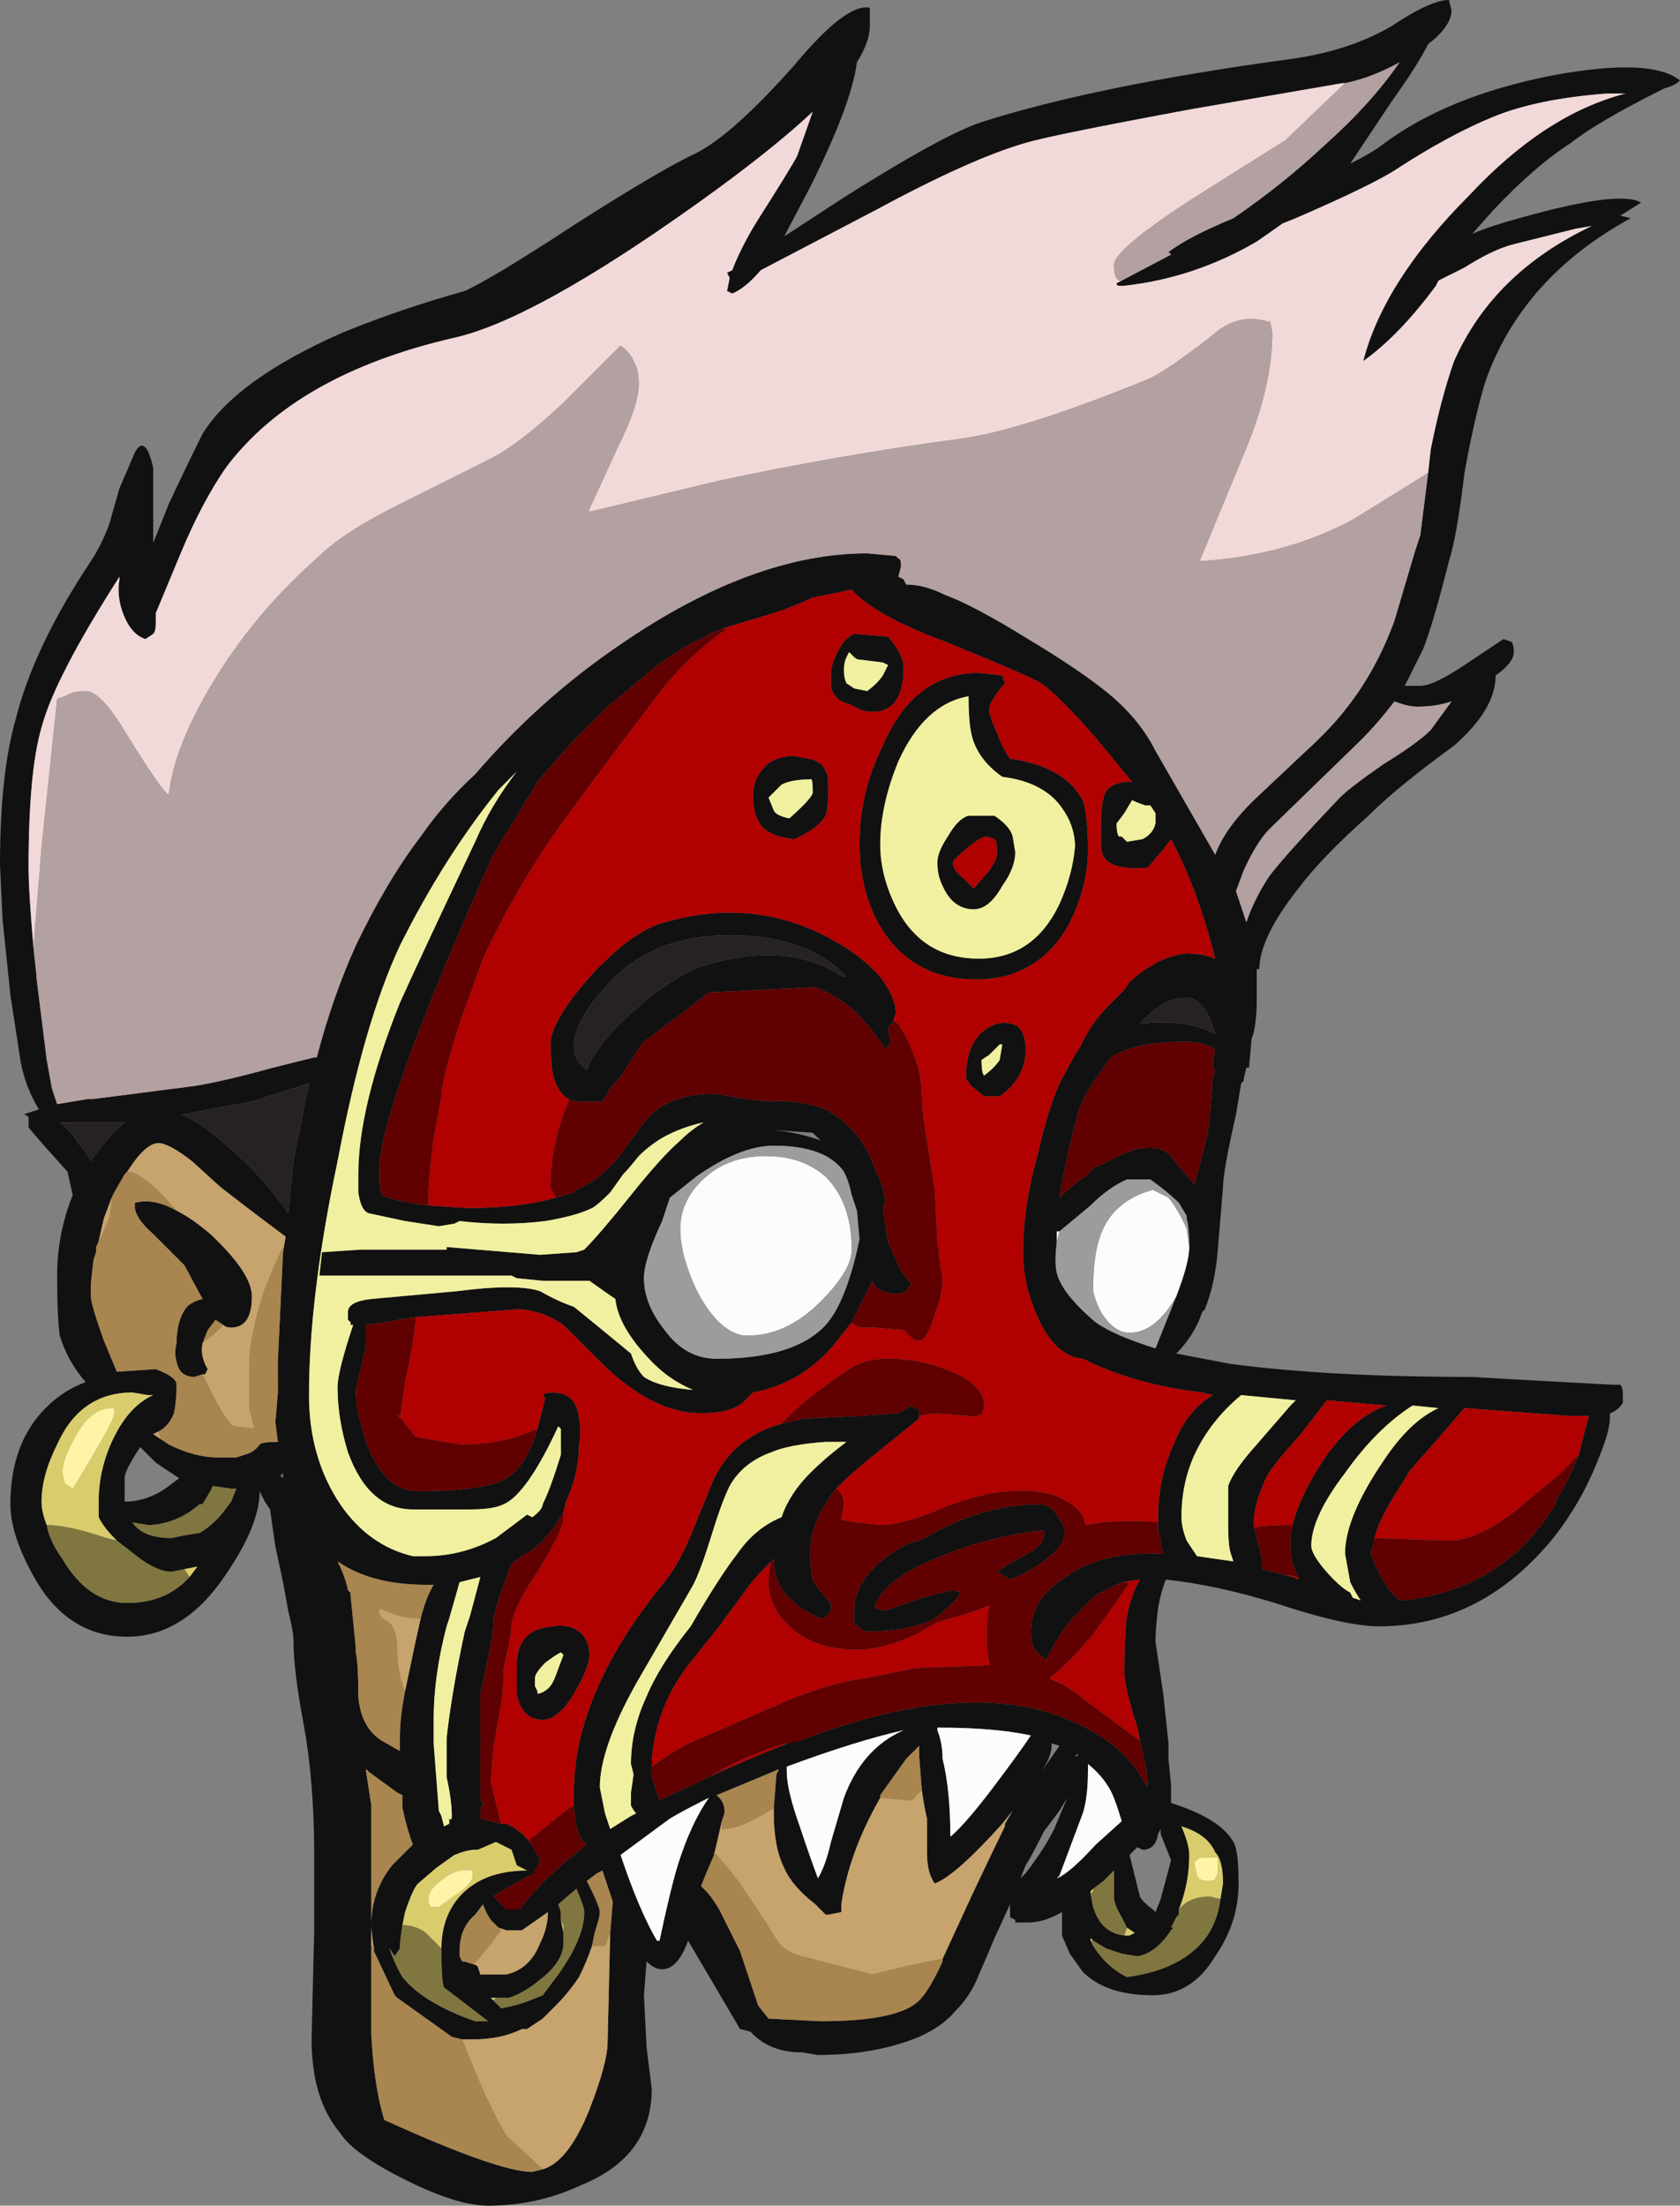 <?xml version="1.0" encoding="UTF-8" standalone="no"?>
<svg xmlns:ffdec="https://www.free-decompiler.com/flash" xmlns:xlink="http://www.w3.org/1999/xlink" ffdec:objectType="frame" height="297.15px" width="226.45px" xmlns="http://www.w3.org/2000/svg">
  <rect width="100%" height="100%" fill="#808080" stroke="none"/>
  <g transform="matrix(1.0, 0.0, 0.0, 1.0, 87.85, 182.35)">
    <use ffdec:characterId="1681" height="42.45" transform="matrix(7.0, 0.0, 0.0, 7.0, -87.85, -182.35)" width="32.35" xlink:href="#shape0"/>
  </g>
  <defs>
    <g id="shape0" transform="matrix(1.0, 0.0, 0.0, 1.0, 12.55, 26.05)">
      <path d="M19.5 -24.35 Q18.2 -23.7 17.7 -23.3 17.0 -22.85 16.2 -22.0 L15.8 -21.55 Q16.15 -21.7 16.7 -21.85 18.65 -22.4 19.05 -22.15 L18.65 -21.9 18.85 -21.85 Q16.75 -20.7 16.05 -18.7 15.85 -18.05 15.65 -16.95 15.5 -15.7 15.35 -15.25 15.05 -14.05 14.85 -13.55 L14.5 -12.85 14.8 -12.85 Q15.05 -12.85 15.65 -13.25 L16.4 -13.75 16.55 -13.7 Q16.6 -13.65 16.6 -13.5 16.6 -13.3 16.25 -13.05 16.25 -12.4 15.45 -11.7 14.35 -10.9 13.8 -10.35 12.9 -9.55 12.45 -8.95 11.7 -8.0 11.7 -7.4 L11.65 -7.4 11.65 -6.85 Q11.65 -6.3 11.55 -6.05 L11.5 -5.5 11.45 -5.5 11.4 -5.3 11.4 -5.25 11.35 -5.2 11.25 -4.6 Q11.0 -3.5 11.0 -3.2 L10.9 -2.0 Q10.85 -1.35 10.65 -0.85 L10.6 -0.8 Q10.45 -0.35 10.1 0.0 L11.15 0.2 Q13.05 0.45 15.8 0.45 L16.65 0.5 18.5 0.6 18.65 0.6 Q18.7 0.65 18.7 0.8 L18.7 0.95 Q18.6 1.1 18.45 1.15 L18.45 1.25 Q18.45 1.5 18.2 2.1 17.9 2.85 17.4 3.5 16.0 5.25 14.0 5.25 13.35 5.25 12.0 4.8 10.85 4.45 9.9 4.35 9.8 4.6 9.75 4.9 9.7 5.3 9.7 5.55 L9.85 6.55 9.95 7.5 9.95 7.8 10.0 8.3 10.0 8.65 Q10.95 8.95 11.2 9.4 11.3 9.55 11.3 10.2 11.3 10.95 10.85 11.6 10.4 12.35 9.65 12.35 8.75 12.35 8.3 11.9 L8.05 11.55 7.9 11.2 7.9 10.75 Q7.55 10.95 7.25 10.95 L7.0 10.95 7.0 10.9 6.9 10.85 6.9 10.6 6.6 11.25 Q6.5 11.5 6.3 11.95 6.15 12.35 5.85 12.65 5.6 12.95 5.15 13.15 4.3 13.5 3.2 13.5 L2.9 13.45 Q2.3 13.45 1.95 13.1 L1.9 13.05 1.7 13.0 0.7 11.3 Q0.5 11.85 0.2 11.85 0.05 11.85 -0.1 11.7 L-0.15 12.35 -0.1 13.35 0.0 14.15 Q0.0 15.45 -1.35 16.0 -2.2 16.4 -3.15 16.4 -3.75 16.4 -4.75 15.9 -5.75 15.4 -6.0 15.0 -6.55 14.35 -6.55 13.2 L-6.5 11.1 -6.5 9.65 Q-6.5 8.25 -6.7 7.15 -6.9 6.1 -6.9 5.5 -6.9 5.35 -7.0 4.95 L-7.1 4.4 -7.25 3.7 -7.35 3.0 -7.45 2.85 -7.55 2.65 Q-7.55 3.3 -8.2 4.25 -9.0 5.45 -10.1 5.45 -11.3 5.45 -11.95 4.2 -12.35 3.45 -12.35 2.9 -12.35 1.9 -11.85 1.25 -11.45 0.75 -10.9 0.55 -11.25 0.15 -11.4 -0.35 -11.45 -0.7 -11.45 -1.5 -11.45 -2.3 -11.15 -3.05 L-11.25 -3.5 -11.7 -4.0 -12.0 -4.35 -12.0 -4.55 Q-12.05 -4.6 -12.1 -4.6 L-11.8 -4.7 Q-12.05 -5.1 -12.15 -5.6 L-12.35 -6.9 -12.5 -8.35 -12.55 -9.4 Q-12.55 -11.15 -12.25 -12.2 -11.9 -13.6 -10.8 -15.25 -10.6 -15.55 -10.45 -15.95 L-10.25 -16.65 -9.95 -17.35 Q-9.75 -17.7 -9.6 -17.05 L-9.6 -15.6 -9.3 -16.35 Q-8.95 -17.1 -8.65 -17.7 -8.0 -18.75 -5.95 -19.65 -4.85 -20.1 -3.6 -20.45 -3.05 -20.7 -1.45 -21.75 0.2 -22.8 0.85 -23.1 1.55 -23.45 2.75 -24.8 3.75 -26.0 4.2 -25.9 L4.2 -25.55 Q4.2 -25.25 3.95 -24.85 3.85 -24.05 3.05 -22.45 L2.55 -21.5 3.7 -22.25 Q5.6 -23.45 6.35 -23.7 8.55 -24.4 12.2 -24.9 13.4 -25.05 14.25 -25.55 15.0 -26.05 15.35 -26.05 L15.4 -25.85 Q15.4 -25.55 14.95 -25.2 14.75 -24.8 14.25 -24.1 L13.45 -22.9 Q13.85 -23.1 14.05 -23.25 15.3 -24.2 17.35 -24.6 19.25 -24.95 19.8 -24.5 19.7 -24.4 19.5 -24.35 M14.95 -16.95 L15.0 -17.4 Q15.2 -18.4 15.45 -19.1 16.2 -20.8 18.1 -21.7 L17.8 -21.65 16.6 -21.35 Q16.2 -21.25 15.65 -20.9 L15.15 -20.65 15.1 -20.55 Q14.4 -19.6 13.7 -19.1 14.1 -20.65 15.75 -22.3 17.2 -23.85 18.75 -24.25 L18.4 -24.25 Q17.05 -24.15 16.2 -23.8 15.35 -23.45 14.35 -22.8 13.9 -22.5 12.4 -21.85 L12.15 -21.75 11.65 -21.4 Q10.45 -20.7 9.1 -20.55 L9.0 -20.55 Q8.95 -20.55 8.95 -20.6 L9.05 -20.65 10.0 -21.15 9.95 -21.2 Q10.35 -21.5 11.2 -21.85 12.15 -22.5 12.95 -23.25 13.85 -24.05 14.4 -24.85 13.85 -24.55 13.35 -24.45 L13.3 -24.45 10.4 -23.95 Q7.7 -23.45 7.2 -23.3 6.15 -23.0 4.3 -22.0 L2.1 -20.85 Q1.8 -20.5 1.55 -20.4 L1.45 -20.45 1.5 -20.7 1.45 -20.8 1.55 -20.85 Q1.7 -21.25 2.0 -21.75 2.7 -22.85 2.8 -23.05 L3.1 -23.9 Q2.3 -23.15 0.9 -22.15 -2.25 -19.9 -3.8 -19.55 -6.85 -18.85 -8.2 -17.05 -8.65 -16.4 -9.05 -15.45 L-9.55 -14.25 -9.55 -14.05 Q-9.55 -13.9 -9.6 -13.85 L-9.75 -13.75 Q-10.05 -13.85 -10.2 -14.3 -10.3 -14.6 -10.25 -14.9 L-10.25 -14.95 Q-11.5 -13.0 -11.75 -12.05 -12.0 -11.2 -12.0 -9.35 -12.0 -8.9 -11.9 -7.75 L-11.85 -7.3 -11.85 -7.25 -11.65 -5.65 -11.55 -5.1 -11.45 -4.8 -10.85 -4.9 -10.75 -4.9 -10.35 -4.95 -8.8 -5.15 Q-8.2 -5.25 -7.3 -5.5 L-6.5 -5.7 -6.45 -5.7 Q-6.15 -6.85 -5.7 -7.85 -5.1 -9.1 -4.45 -9.95 -4.0 -10.6 -3.4 -11.15 -2.15 -12.6 -0.6 -13.65 1.95 -15.4 4.15 -15.4 L4.7 -15.35 4.75 -15.3 Q4.8 -15.3 4.8 -15.15 L4.75 -14.95 4.85 -14.9 4.9 -14.8 Q5.25 -14.8 5.65 -14.6 6.2 -14.4 7.25 -13.75 8.25 -13.15 8.8 -12.7 9.4 -12.2 9.7 -11.6 L10.85 -9.6 Q11.05 -10.15 11.7 -10.75 L12.55 -11.55 Q13.1 -12.05 13.4 -12.45 13.95 -13.15 14.3 -14.1 L14.7 -15.45 14.8 -15.75 14.95 -16.95 M9.75 3.25 L9.75 3.15 Q9.75 2.4 10.05 1.75 10.3 1.1 10.8 0.8 L10.6 0.75 Q9.3 0.6 8.3 0.1 7.7 0.05 7.35 -0.9 7.15 -1.4 7.15 -1.95 7.15 -2.85 7.45 -3.9 7.6 -4.6 7.85 -5.2 L8.15 -5.75 8.25 -5.9 Q8.45 -6.35 8.8 -6.7 L9.1 -7.0 9.2 -7.15 Q9.75 -7.65 10.3 -7.7 10.6 -7.7 10.85 -7.6 L10.7 -8.15 Q10.4 -9.15 10.0 -9.9 L9.85 -9.7 9.55 -9.35 Q8.95 -9.3 8.75 -9.5 8.65 -9.6 8.65 -9.8 L8.65 -10.2 Q8.65 -10.5 8.7 -10.7 8.75 -10.95 9.1 -11.0 L9.25 -11.0 8.55 -11.85 Q7.85 -12.65 7.5 -12.9 7.25 -13.05 5.65 -13.7 4.3 -14.2 3.85 -14.7 L3.1 -14.55 Q2.8 -14.4 2.35 -14.25 L1.35 -13.95 1.25 -13.9 1.1 -13.85 1.05 -13.8 Q0.65 -13.65 0.05 -13.2 -0.6 -12.65 -0.85 -12.45 L-1.5 -11.8 Q-2.0 -11.25 -2.2 -11.0 L-3.05 -9.6 Q-5.25 -4.7 -5.25 -3.5 -5.25 -3.2 -5.2 -3.05 -5.0 -2.95 -4.35 -2.85 L-4.3 -2.85 -3.55 -2.8 Q-2.55 -2.8 -1.85 -3.0 -1.65 -3.05 -1.5 -3.1 L-1.45 -3.15 Q-0.9 -3.4 -0.55 -3.9 -0.1 -4.55 0.05 -4.65 0.45 -5.0 1.25 -5.0 L1.8 -4.9 2.25 -4.85 Q2.8 -4.9 3.35 -4.7 4.05 -4.3 4.3 -3.55 4.45 -3.25 4.5 -2.95 L4.45 -2.8 4.55 -2.15 4.75 -1.7 4.8 -1.6 Q4.9 -1.45 5.0 -1.35 L4.9 -1.2 Q4.85 -1.15 4.65 -1.15 L4.45 -1.2 Q4.3 -1.25 4.25 -1.4 L4.15 -1.2 Q4.0 -0.9 3.85 -0.6 L3.65 -0.35 Q3.0 0.55 1.95 0.75 L1.75 0.95 Q1.5 1.15 0.95 1.15 0.0 1.15 -1.0 0.15 L-1.7 -0.55 Q-2.15 -0.85 -2.6 -0.85 L-4.55 -0.7 -4.6 -0.7 -5.15 -0.6 -5.5 -0.55 Q-5.5 -0.35 -5.5 -0.15 L-5.7 0.7 Q-5.7 1.1 -5.5 1.7 -5.15 2.65 -4.5 2.65 -3.2 2.65 -2.8 2.4 -2.4 2.15 -2.2 1.45 L-2.05 0.85 -2.1 0.8 Q-2.05 0.75 -1.9 0.75 -1.45 0.75 -1.4 1.25 -1.35 1.5 -1.4 1.75 -1.4 2.3 -1.65 2.85 L-1.7 3.05 Q-2.0 3.6 -2.4 3.85 L-2.45 3.85 -2.7 4.05 -2.85 4.45 Q-3.05 5.0 -3.05 5.2 -3.05 5.4 -3.15 5.85 L-3.3 6.55 Q-3.3 7.1 -3.3 7.85 L-3.3 8.6 -3.25 8.65 -3.3 8.8 -3.3 8.95 -2.9 9.05 -2.8 9.05 Q-2.55 9.15 -2.35 9.4 -2.25 9.55 -2.15 9.75 L-2.2 9.9 -2.25 9.9 -2.25 10.0 Q-2.75 10.25 -3.05 10.45 L-2.8 10.7 -2.55 10.7 Q-2.05 10.05 -1.25 9.45 -1.4 9.35 -1.45 9.1 L-1.5 8.7 -1.5 8.45 Q-1.5 6.55 0.2 4.45 0.5 4.1 0.75 3.5 L1.2 2.4 Q1.6 1.6 2.5 1.35 L2.95 1.25 4.05 1.2 4.75 1.15 5.0 1.0 5.05 1.05 5.1 1.05 5.15 1.1 5.15 1.2 5.15 1.25 4.1 2.1 Q3.8 2.35 3.55 2.6 3.05 3.25 3.05 3.8 3.05 4.15 3.1 4.35 3.2 4.55 3.45 4.8 L3.45 4.95 Q3.35 5.1 3.25 5.1 2.8 4.9 2.55 4.6 2.35 4.3 2.35 3.95 L2.3 4.0 Q2.0 4.3 1.85 4.5 L1.3 5.25 0.7 6.0 Q0.2 6.65 0.05 7.45 0.0 7.7 0.0 7.95 L0.0 8.15 0.15 8.6 0.25 8.55 1.1 8.15 Q1.85 7.8 2.75 7.45 L2.85 7.45 Q6.25 6.15 8.25 7.15 9.0 7.5 9.4 8.1 L9.55 8.35 Q9.55 8.05 9.4 7.45 L9.35 7.2 Q9.1 6.4 9.1 6.15 9.1 5.4 9.15 5.05 9.25 4.6 9.4 4.35 L9.05 4.4 8.55 4.65 8.1 5.1 Q7.8 5.45 7.6 5.9 7.4 5.75 7.35 5.65 7.3 5.55 7.3 5.35 7.3 4.75 7.9 4.35 8.55 3.85 9.6 3.85 L9.85 3.85 9.8 3.7 9.8 3.6 9.75 3.4 9.75 3.25 M-1.6 -4.9 Q-1.8 -5.0 -1.9 -5.35 -1.95 -5.65 -1.95 -5.95 -1.95 -6.4 -1.15 -7.3 -0.35 -8.15 0.25 -8.3 2.0 -8.8 3.5 -7.95 4.05 -7.65 4.4 -7.25 4.7 -6.85 4.7 -6.55 L4.65 -6.4 4.65 -6.35 4.6 -6.35 4.55 -6.25 4.6 -6.0 4.5 -5.85 Q4.25 -6.25 3.9 -6.6 3.55 -6.9 3.15 -7.05 L1.1 -6.95 0.65 -6.6 -0.15 -6.0 -0.2 -5.95 -0.55 -5.4 Q-0.7 -5.2 -0.8 -5.1 L-0.95 -4.85 -1.35 -4.85 Q-1.5 -4.85 -1.6 -4.9 M6.8 -12.9 Q6.5 -12.55 6.5 -12.4 6.5 -12.25 6.65 -11.95 6.75 -11.65 6.9 -11.45 7.95 -11.3 8.3 -10.65 8.4 -10.35 8.4 -9.7 8.4 -8.95 8.0 -8.2 7.4 -7.2 6.25 -7.2 4.9 -7.2 4.3 -8.4 4.0 -9.05 4.0 -9.8 4.0 -10.8 4.45 -11.7 5.05 -13.1 6.3 -13.1 L6.75 -13.05 6.8 -12.9 M6.15 -11.95 Q6.1 -12.2 6.1 -12.65 5.25 -12.5 4.75 -11.4 4.4 -10.55 4.4 -9.8 4.4 -9.2 4.7 -8.6 5.2 -7.6 6.3 -7.6 7.35 -7.6 7.85 -8.65 8.1 -9.2 8.15 -9.75 8.15 -10.15 7.9 -10.5 7.55 -11.0 6.75 -11.1 6.25 -11.45 6.15 -11.95 M6.95 -9.95 L7.0 -9.65 Q7.0 -9.35 6.75 -9.0 6.5 -8.55 6.2 -8.55 5.8 -8.55 5.6 -9.0 5.5 -9.2 5.5 -9.45 5.5 -9.65 5.7 -9.95 5.9 -10.3 6.1 -10.35 L6.6 -10.35 Q6.9 -10.15 6.95 -9.95 M6.1 -9.75 Q5.8 -9.5 5.8 -9.45 5.8 -9.3 6.0 -9.15 L6.2 -8.95 6.5 -9.3 Q6.65 -9.5 6.65 -9.65 6.65 -9.85 6.6 -9.9 L6.45 -9.95 Q6.35 -9.95 6.1 -9.75 M11.25 -8.9 L11.45 -8.3 Q11.6 -8.75 11.9 -9.2 12.25 -9.65 13.25 -10.7 13.45 -10.9 14.1 -11.35 14.75 -11.75 15.0 -12.0 L15.4 -12.55 Q15.1 -12.45 14.75 -12.45 14.6 -12.45 14.45 -12.5 L14.3 -12.55 Q14.0 -12.15 13.65 -11.8 L11.9 -10.1 Q11.65 -9.85 11.4 -9.3 L11.25 -8.9 M9.5 -10.55 Q9.35 -10.6 9.25 -10.65 L9.1 -10.4 8.95 -10.2 Q8.95 -10.0 9.0 -9.95 L9.05 -9.95 9.15 -9.85 9.45 -9.9 Q9.65 -10.0 9.7 -10.2 L9.7 -10.4 9.6 -10.55 9.5 -10.55 M4.45 -13.3 L4.05 -13.35 Q3.95 -13.35 3.9 -13.4 L3.8 -13.5 3.75 -13.4 Q3.7 -13.3 3.7 -13.15 3.7 -13.0 3.75 -12.9 L3.9 -12.8 4.15 -12.75 Q4.35 -12.9 4.45 -13.05 L4.55 -13.25 4.45 -13.3 M4.85 -13.2 Q4.85 -12.35 4.25 -12.35 4.1 -12.35 4.0 -12.4 L3.8 -12.5 Q3.55 -12.55 3.45 -12.8 3.45 -12.85 3.45 -13.1 3.45 -13.25 3.6 -13.55 3.75 -13.8 3.9 -13.85 L4.55 -13.8 Q4.85 -13.45 4.85 -13.2 M3.4 -10.9 Q3.4 -10.5 3.35 -10.35 3.2 -10.1 2.75 -9.9 2.2 -9.95 2.05 -10.25 1.95 -10.45 1.95 -10.75 1.95 -11.0 2.1 -11.2 2.3 -11.5 2.75 -11.5 L3.0 -11.45 Q3.3 -11.4 3.35 -11.2 3.4 -11.15 3.4 -10.9 M3.05 -11.05 Q2.7 -11.05 2.5 -10.95 L2.25 -10.7 2.35 -10.45 Q2.4 -10.35 2.65 -10.3 3.1 -10.7 3.1 -10.8 3.1 -11.1 3.05 -11.05 M3.7 -7.25 L3.75 -7.25 Q3.0 -8.05 1.5 -8.05 0.0 -8.05 -0.85 -7.1 -1.5 -6.4 -1.5 -5.9 -1.5 -5.65 -1.25 -5.45 -1.1 -5.9 -0.45 -6.5 0.3 -7.2 0.95 -7.45 2.55 -7.95 3.6 -7.3 L3.7 -7.25 M3.1 -4.25 L2.35 -4.3 Q2.85 -4.25 3.25 -4.1 L3.1 -4.25 M1.0 -4.45 Q0.55 -4.35 0.2 -4.15 -0.05 -4.0 -0.25 -3.8 -0.45 -3.55 -0.55 -3.45 L-0.8 -3.1 Q-1.05 -2.85 -1.15 -2.8 -1.45 -2.65 -2.05 -2.55 -2.85 -2.45 -3.7 -2.55 L-3.8 -2.5 -4.1 -2.45 -4.75 -2.55 -5.45 -2.7 Q-5.6 -2.75 -5.65 -3.1 L-5.65 -3.45 Q-5.65 -4.75 -4.85 -6.75 -4.35 -7.85 -3.4 -9.85 -3.1 -10.55 -2.6 -11.2 L-2.95 -10.85 Q-4.0 -9.55 -4.85 -7.85 -5.55 -6.35 -6.05 -3.7 -6.6 -1.1 -6.6 0.8 -6.6 2.0 -6.0 2.9 -5.45 3.7 -4.6 3.9 L-4.35 3.9 Q-3.65 3.9 -3.0 3.55 L-2.4 3.1 -2.3 3.15 Q-2.1 3.0 -2.1 2.9 -1.95 2.6 -1.75 1.95 L-1.75 1.45 -1.8 1.4 Q-2.4 2.7 -2.85 2.9 -3.05 3.0 -3.5 3.0 L-4.6 3.0 Q-5.45 3.0 -5.85 1.9 -6.05 1.25 -6.05 0.65 -6.05 0.35 -5.75 -0.55 L-5.8 -0.55 -5.8 -0.6 -5.85 -0.65 -5.85 -0.8 Q-5.85 -1.0 -5.4 -1.05 L-3.75 -1.2 Q-2.6 -1.35 -2.15 -1.2 -1.8 -1.0 -1.5 -0.9 -1.25 -0.7 -0.4 0.0 -0.3 0.3 -0.15 0.45 0.15 0.65 0.8 0.7 0.3 0.5 -0.1 0.05 -0.65 -0.55 -0.7 -1.05 -0.85 -1.15 -1.2 -1.4 L-2.1 -1.4 -2.6 -1.45 -2.7 -1.5 -6.4 -1.5 -6.35 -1.95 -5.6 -2.0 Q-5.2 -2.0 -4.7 -2.0 L-3.95 -2.0 -3.95 -2.05 -2.15 -1.9 -1.45 -1.95 -1.3 -2.0 Q-1.0 -2.3 -0.4 -3.05 0.2 -3.8 0.55 -4.1 0.75 -4.3 1.0 -4.45 M0.35 -3.0 L0.2 -2.55 Q-0.15 -1.8 -0.15 -1.45 -0.15 -0.95 0.25 -0.45 0.65 0.1 1.25 0.1 2.75 0.1 3.35 -0.55 3.75 -1.0 4.0 -2.2 L3.95 -2.75 3.85 -3.05 Q3.8 -3.3 3.7 -3.5 3.35 -4.0 2.35 -4.0 1.7 -4.0 0.85 -3.4 L0.35 -3.0 M10.3 -6.85 Q9.85 -6.85 9.4 -6.35 10.3 -6.45 10.85 -6.15 L10.75 -6.45 Q10.55 -6.85 10.3 -6.85 M10.8 -5.6 L10.85 -5.85 Q10.65 -6.0 10.25 -6.0 9.3 -6.0 8.85 -5.7 8.3 -5.0 8.2 -4.6 7.95 -3.65 7.85 -3.0 8.05 -3.2 8.4 -3.45 8.5 -3.6 8.7 -3.65 9.55 -4.15 9.95 -3.85 L10.45 -3.25 10.7 -4.2 Q10.75 -4.5 10.8 -5.3 L10.85 -5.45 Q10.8 -5.5 10.8 -5.6 M7.05 -6.3 Q7.2 -6.15 7.2 -5.85 7.2 -5.3 6.7 -4.95 L6.4 -4.95 6.15 -5.15 6.05 -5.3 Q6.05 -6.15 6.65 -6.35 6.85 -6.4 7.05 -6.3 M6.7 -5.95 L6.5 -5.75 6.35 -5.65 Q6.35 -5.4 6.4 -5.35 6.6 -5.5 6.7 -5.65 L6.75 -5.95 6.7 -5.95 M7.8 -2.15 Q7.75 -1.75 7.8 -1.55 7.9 -1.15 8.55 -0.6 8.9 -0.35 9.7 -0.1 L10.1 -1.1 Q10.35 -1.75 10.35 -2.05 L10.35 -2.1 Q10.35 -2.4 10.3 -2.6 L10.3 -2.65 10.15 -2.9 Q9.95 -3.1 9.6 -3.35 L9.15 -3.35 Q8.8 -3.2 8.45 -2.85 L7.85 -2.35 7.8 -2.35 7.8 -2.15 M17.85 1.95 L17.95 1.55 18.05 1.2 17.65 1.2 15.65 1.05 Q15.05 1.75 14.6 2.25 L14.45 2.5 Q13.95 3.25 13.9 3.65 L13.85 3.8 Q13.85 4.0 14.2 4.55 L14.4 4.75 14.45 4.75 Q16.4 4.55 17.4 2.9 L17.4 2.85 Q17.65 2.45 17.85 1.95 M14.65 1.0 Q13.95 1.45 13.35 2.3 12.7 3.15 12.7 3.7 12.7 3.85 12.95 4.15 13.25 4.5 13.45 4.6 L13.5 4.7 13.65 4.75 Q13.55 4.6 13.45 4.4 L13.35 3.85 Q13.35 3.15 14.1 2.05 14.6 1.3 15.15 1.05 L14.65 1.0 M12.3 1.0 L12.4 0.9 11.35 0.8 Q10.75 1.3 10.45 1.95 10.2 2.5 10.2 3.15 10.2 3.35 10.3 3.6 L10.5 3.9 11.2 4.0 11.15 3.85 Q11.1 3.7 11.1 3.3 L11.1 2.55 Q11.2 2.25 11.65 1.75 L12.3 1.0 M12.3 3.45 Q12.45 2.75 13.0 1.95 13.55 1.2 14.15 1.0 L13.0 0.9 12.5 1.55 Q12.0 2.1 11.85 2.35 11.55 3.0 11.6 3.35 L11.75 3.95 11.75 4.15 12.15 4.25 12.35 4.3 12.45 4.35 12.45 4.3 Q12.3 4.0 12.3 3.75 L12.3 3.45 M7.55 3.4 Q6.6 3.5 5.7 3.85 4.5 4.3 4.3 4.85 L4.3 4.9 4.5 4.95 5.2 4.7 5.8 4.55 5.95 4.6 5.85 4.75 Q5.65 4.95 5.45 5.1 L5.35 5.15 5.2 5.2 Q4.8 5.35 4.1 5.35 L3.9 5.2 Q3.9 5.15 3.9 5.05 L3.9 4.95 Q3.9 4.2 4.95 3.65 L5.15 3.6 5.35 3.5 Q6.4 2.9 7.5 2.9 7.75 2.95 7.85 3.2 7.95 3.3 7.95 3.45 7.95 3.7 7.6 3.95 7.3 4.2 6.9 4.35 L6.75 4.25 6.65 4.2 Q6.7 4.15 7.15 3.9 7.55 3.7 7.55 3.5 L7.55 3.4 M3.35 1.7 Q2.65 1.75 2.3 1.9 1.75 2.1 1.5 2.55 1.35 2.85 1.15 3.5 0.95 4.15 0.8 4.45 L-0.3 6.35 Q-1.0 7.6 -1.0 8.35 L-0.9 8.85 -0.8 9.15 -0.4 8.9 -0.3 8.85 Q-0.35 8.8 -0.4 8.7 L-0.4 8.45 -0.35 8.1 -0.4 7.9 Q-0.4 7.25 -0.1 6.6 0.15 6.0 0.75 5.25 1.3 4.3 1.65 3.85 2.0 3.35 2.5 3.15 2.65 2.7 3.05 2.3 3.35 2.0 3.75 1.7 L3.35 1.7 M5.6 7.8 Q5.75 8.4 5.75 9.3 6.05 9.05 6.65 8.25 7.1 7.65 7.3 7.35 6.6 7.2 5.55 7.2 L5.5 7.2 5.5 7.25 Q5.6 7.5 5.6 7.8 M5.2 8.4 L5.15 7.75 5.15 7.55 4.9 7.8 4.4 8.5 4.4 8.55 Q3.8 9.6 3.65 10.6 L3.65 10.75 3.4 10.8 3.35 10.8 3.15 10.6 Q2.7 10.25 2.55 9.9 2.35 9.5 2.35 8.85 L2.35 8.75 2.4 8.1 2.45 8.0 1.25 8.5 1.3 8.55 Q1.4 8.65 1.4 8.8 L1.4 8.85 1.35 9.0 1.2 9.65 1.05 10.0 0.95 10.25 Q1.0 10.3 1.05 10.35 1.15 10.45 1.3 10.7 L1.7 11.5 2.05 12.55 2.25 12.8 3.25 12.85 Q4.75 12.85 5.15 12.45 5.35 12.25 5.6 11.7 L5.6 11.65 6.2 10.35 Q6.65 9.4 6.8 9.1 L6.8 9.05 6.95 8.8 6.75 9.05 Q5.85 10.05 5.45 10.2 5.3 10.0 5.3 9.6 L5.3 8.95 Q5.25 8.75 5.2 8.4 M3.45 9.4 L3.7 8.55 Q4.05 7.6 4.85 7.25 3.95 7.45 2.6 7.95 L2.6 8.05 Q2.6 8.4 2.85 9.1 3.05 9.7 3.2 10.1 3.35 9.85 3.45 9.4 M0.35 8.95 L-0.6 9.65 Q-0.25 10.7 0.1 11.3 L0.15 11.3 Q0.35 10.35 0.5 9.85 0.75 9.05 1.1 8.55 0.6 8.8 0.35 8.95 M9.45 9.55 L9.35 9.5 9.2 9.65 9.4 10.45 Q9.45 10.55 9.65 10.7 L9.7 10.75 9.8 10.5 10.0 9.75 9.8 9.25 9.8 9.15 9.75 9.25 Q9.7 9.55 9.45 9.55 M9.15 11.05 L9.05 10.85 Q8.9 10.6 8.9 10.45 L8.9 9.95 8.7 10.15 8.5 10.3 8.45 10.35 8.45 10.4 8.5 10.65 Q8.65 11.15 9.1 11.2 L9.2 11.2 9.3 11.15 9.15 11.05 M10.95 10.5 L11.0 10.2 Q11.0 9.75 10.85 9.6 10.7 9.25 10.2 9.1 10.35 9.45 10.35 9.65 10.35 10.2 10.15 10.7 L10.15 10.8 10.1 10.85 10.0 11.05 10.05 11.05 10.0 11.1 Q9.7 11.55 9.35 11.6 L9.05 11.55 8.75 11.45 8.5 11.3 8.45 11.25 8.45 11.3 8.5 11.4 Q8.75 11.8 9.15 12.0 10.25 11.85 10.7 11.2 10.9 10.9 10.95 10.5 M8.8 8.35 Q8.65 8.1 8.4 7.9 L8.4 8.0 Q8.4 8.55 8.3 8.85 L7.85 10.05 7.8 10.1 Q8.05 10.0 8.55 9.45 L9.05 9.0 Q8.9 8.5 8.8 8.35 M8.2 7.75 L8.2 7.7 8.15 7.75 8.2 7.75 M7.7 7.5 L7.7 7.55 Q7.7 7.75 7.5 8.05 L7.85 7.55 7.7 7.5 M7.85 8.8 L7.55 9.2 Q7.3 9.7 7.2 9.85 L7.1 10.1 7.2 10.0 Q7.55 9.55 7.75 9.15 L8.0 8.55 7.85 8.8 M-6.6 -5.2 L-7.7 -4.85 -9.05 -4.6 Q-8.7 -4.45 -8.3 -4.1 -7.55 -3.5 -7.0 -2.7 L-6.9 -3.7 Q-6.75 -4.45 -6.6 -5.2 M-11.4 -4.45 Q-11.15 -4.25 -11.05 -4.05 -10.9 -3.9 -10.8 -3.7 -10.55 -4.1 -10.15 -4.45 L-11.4 -4.45 M-7.1 -1.95 L-7.05 -2.25 -7.65 -2.7 -8.3 -3.2 -8.85 -3.7 Q-9.3 -4.05 -9.5 -4.05 -9.75 -4.05 -10.1 -3.5 L-10.15 -3.45 -10.35 -3.1 -10.4 -3.0 -10.55 -2.6 -10.7 -1.95 -10.75 -1.8 -10.8 -1.35 -10.8 -1.1 Q-10.8 -0.95 -10.55 -0.25 L-10.3 0.35 -9.55 0.3 Q-9.15 0.45 -9.15 0.6 -9.15 0.9 -9.2 1.15 -9.3 1.4 -9.5 1.5 L-9.6 1.55 -9.45 1.65 -9.3 1.75 Q-8.8 2.0 -8.35 2.0 L-8.0 2.0 -7.85 1.95 Q-7.65 1.9 -7.55 1.75 -7.5 1.7 -7.2 1.7 L-7.25 1.3 Q-7.25 0.9 -7.2 0.45 L-7.2 0.3 -7.2 0.15 -7.1 -1.95 M-9.15 -2.75 Q-8.85 -2.6 -8.5 -2.3 -7.7 -1.55 -7.7 -1.1 -7.7 -0.5 -8.1 -0.5 -8.2 -0.5 -8.25 -0.55 L-8.4 -0.65 -8.55 -0.45 -8.65 -0.2 Q-8.7 0.05 -8.55 0.3 L-8.6 0.4 -8.65 0.4 -8.8 0.45 Q-9.1 0.45 -9.15 0.15 -9.2 0.0 -9.15 -0.2 -9.15 -0.65 -8.95 -0.9 -8.85 -1.0 -8.65 -1.05 L-9.0 -1.7 -9.6 -2.3 Q-10.0 -2.65 -9.95 -2.9 -9.6 -3.0 -9.15 -2.75 M-3.9 5.1 L-3.95 5.25 Q-4.2 6.2 -4.2 7.05 L-4.2 7.5 -4.1 8.8 -4.05 8.9 -4.0 9.1 -3.9 9.05 -3.9 8.95 Q-3.85 9.0 -3.85 8.9 -3.85 8.6 -3.95 8.15 L-3.95 7.4 Q-3.85 6.5 -3.6 5.35 L-3.5 5.05 -3.3 4.3 -3.7 4.4 -3.9 5.1 M-4.75 6.5 L-4.55 5.55 -4.45 5.1 Q-4.35 4.7 -4.2 4.45 L-4.35 4.45 Q-5.4 4.45 -6.05 4.0 -5.9 4.3 -5.85 4.55 L-5.8 4.6 -5.8 4.65 -5.7 5.65 -5.7 5.75 Q-5.65 5.95 -5.65 6.6 -5.6 7.2 -5.2 7.45 L-4.85 7.65 -4.85 7.4 Q-4.85 7.0 -4.75 6.5 M-2.05 5.95 Q-2.25 6.15 -2.25 6.25 L-2.25 6.4 -2.2 6.5 -2.2 6.55 Q-1.95 6.5 -1.85 6.2 L-1.7 5.8 -1.75 5.75 Q-1.85 5.8 -2.05 5.95 M-2.6 6.0 Q-2.6 5.3 -1.9 5.25 -1.6 5.2 -1.4 5.35 -1.2 5.5 -1.2 5.8 -1.2 6.05 -1.5 6.55 -1.8 7.05 -2.1 7.05 -2.5 7.05 -2.6 6.55 L-2.6 6.0 M-8.5 2.65 L-8.65 2.9 -8.7 2.9 -8.9 3.05 Q-9.3 3.3 -9.7 3.3 L-10.0 3.25 Q-9.8 3.55 -9.25 3.55 L-9.0 3.5 -8.7 3.45 Q-8.45 3.3 -8.25 3.05 L-8.1 2.85 -8.0 2.6 -8.1 2.6 -8.45 2.55 -8.5 2.65 M-7.1 2.4 L-7.1 2.3 -7.15 2.35 -7.1 2.4 M-10.3 3.6 L-10.35 3.55 Q-10.55 3.35 -10.65 3.15 L-10.65 2.85 Q-10.65 2.2 -10.35 1.6 -10.05 1.0 -9.6 0.8 L-9.7 0.8 -10.0 0.75 Q-11.0 0.75 -11.45 1.75 -11.75 2.35 -11.75 2.85 -11.75 3.05 -11.65 3.3 -11.6 3.6 -11.35 3.95 -10.85 4.8 -10.1 4.8 -9.35 4.8 -8.9 4.3 L-8.75 4.1 -9.0 4.15 -9.25 4.2 Q-9.5 4.2 -9.85 3.95 L-10.3 3.6 M-10.15 2.85 Q-9.7 2.85 -9.3 2.55 L-9.1 2.4 -9.55 2.1 -9.85 1.8 Q-10.15 2.25 -10.15 2.4 L-10.15 2.85 M-4.05 11.45 Q-4.05 10.85 -3.7 10.45 -3.25 9.95 -2.4 9.95 L-2.6 9.85 -2.7 9.55 -3.0 9.4 -3.35 9.55 -3.4 9.55 Q-3.55 9.55 -3.8 9.65 L-4.15 9.9 -4.5 10.2 Q-4.6 10.3 -4.75 10.75 L-4.8 11.0 Q-4.85 11.3 -4.85 11.45 L-4.95 11.6 -5.05 11.45 Q-4.95 11.75 -4.8 12.0 -4.4 12.5 -3.4 12.85 L-3.15 12.85 -4.0 12.2 Q-4.05 12.1 -4.05 11.5 L-4.05 11.45 M-0.8 11.15 L-0.75 10.55 -0.95 9.95 -1.05 10.0 -1.25 10.15 -1.2 10.25 Q-1.0 10.65 -1.0 10.75 -1.0 10.85 -1.1 11.15 L-1.15 11.4 Q-1.25 11.7 -1.4 12.0 -1.6 12.3 -1.85 12.55 L-2.1 12.8 -2.4 13.0 -2.5 13.0 Q-2.9 13.2 -3.45 13.2 L-3.65 13.2 -3.85 13.15 -4.9 12.4 -4.95 12.35 -5.35 11.5 -5.4 11.05 -5.4 11.4 -5.4 13.1 Q-5.35 14.1 -5.15 14.75 -2.95 15.75 -2.3 15.75 L-2.1 15.7 Q-1.6 15.55 -1.2 14.55 -0.85 13.65 -0.85 13.25 L-0.8 11.15 M-3.05 12.45 L-2.9 12.6 Q-2.6 12.55 -2.35 12.45 L-2.1 12.35 -1.8 11.95 Q-1.3 11.25 -1.3 10.75 -1.3 10.65 -1.45 10.3 L-1.8 10.6 -1.75 10.75 -1.75 10.9 -1.7 11.15 -1.7 11.35 Q-1.7 11.7 -2.15 12.05 -2.45 12.3 -2.75 12.4 L-3.0 12.4 -3.1 12.4 -3.05 12.45 M-5.45 8.05 L-5.5 8.0 -5.5 8.05 -5.4 8.7 -5.4 11.0 Q-5.4 10.35 -5.0 9.85 L-4.6 9.45 Q-4.7 9.2 -4.8 8.75 L-4.8 8.5 -4.9 8.45 -5.45 8.05 M-2.95 11.05 L-3.1 10.9 Q-3.2 10.75 -3.25 10.6 L-3.4 10.8 Q-3.7 11.05 -3.7 11.5 L-3.7 11.6 -3.65 11.7 -3.6 11.7 -3.45 11.75 Q-3.4 11.75 -3.35 11.8 L-3.3 11.95 -2.8 11.95 Q-2.35 11.85 -2.15 11.35 -2.0 11.05 -2.0 10.75 L-2.5 11.1 -2.8 11.1 -2.95 11.05" fill="#111111" fill-rule="evenodd" stroke="none"/>
      <path d="M4.4 8.55 L4.95 8.6 Q5.05 8.6 5.1 8.5 L5.2 8.4 Q5.25 8.75 5.3 8.95 L5.3 9.6 Q5.3 10.0 5.45 10.2 5.85 10.05 6.75 9.05 L6.95 8.8 6.8 9.05 6.8 9.1 Q6.65 9.4 6.2 10.35 L5.6 11.65 Q5.3 11.7 4.85 11.8 L4.25 11.95 2.9 11.6 Q2.65 11.55 2.45 11.35 L2.2 10.95 1.7 10.2 Q1.4 9.8 1.2 9.6 L1.2 9.65 1.35 9.0 1.35 9.15 1.4 9.15 Q1.7 9.15 2.35 8.75 L2.35 8.85 Q2.35 9.5 2.55 9.9 2.7 10.25 3.15 10.6 L3.35 10.8 3.4 10.8 3.65 10.75 3.65 10.6 Q3.8 9.6 4.4 8.55 M-10.1 -3.5 Q-9.75 -4.05 -9.5 -4.05 -9.3 -4.05 -8.85 -3.7 L-8.3 -3.2 -7.65 -2.7 -7.05 -2.25 -7.1 -1.95 -7.1 -2.05 Q-7.25 -1.75 -7.45 -1.25 -7.75 -0.35 -7.75 0.25 L-7.75 1.05 -7.65 1.45 -7.6 1.45 -8.05 1.4 Q-8.2 1.3 -8.45 0.8 L-8.65 0.4 -8.6 0.4 -8.55 0.3 Q-8.7 0.05 -8.65 -0.2 L-8.4 -0.4 -8.25 -0.55 Q-8.2 -0.5 -8.1 -0.5 -7.7 -0.5 -7.7 -1.1 -7.7 -1.55 -8.5 -2.3 -8.85 -2.6 -9.15 -2.75 -9.8 -3.5 -10.1 -3.5 M-7.2 0.3 L-7.2 0.45 Q-7.25 0.9 -7.25 1.3 L-7.25 1.35 -7.2 0.75 -7.2 0.3 M-9.45 1.65 L-9.6 1.55 -9.5 1.5 -9.45 1.65 M-10.7 -1.95 L-10.55 -2.6 -10.4 -3.0 Q-10.4 -2.85 -10.45 -2.6 L-10.6 -2.25 -10.7 -2.05 -10.7 -1.95 M-4.75 6.5 Q-4.9 6.15 -4.9 5.7 -4.9 5.5 -4.95 5.35 -5.0 5.2 -5.1 5.15 -5.2 5.1 -5.25 5.0 L-5.25 4.9 Q-4.85 5.1 -4.45 5.1 L-4.55 5.55 -4.75 6.5 M-5.85 4.55 L-5.8 4.55 -5.8 4.6 -5.85 4.55 M-1.15 11.4 L-0.9 11.4 -0.8 11.15 -0.85 13.25 Q-0.85 13.65 -1.2 14.55 -1.6 15.55 -2.1 15.7 L-2.15 15.65 -2.8 15.05 Q-3.1 14.55 -3.45 13.7 L-3.65 13.2 -3.45 13.2 Q-2.9 13.2 -2.5 13.0 L-2.4 13.0 -2.1 12.8 -1.85 12.55 Q-1.6 12.3 -1.4 12.0 -1.25 11.7 -1.15 11.4 M-5.4 11.4 L-5.4 11.05 -5.35 11.5 -5.35 11.4 -5.4 11.4 M-5.5 8.05 L-5.5 8.0 -5.45 8.05 -5.5 8.05 M-2.95 11.05 L-2.8 11.1 -2.5 11.1 -2.0 10.75 Q-2.0 11.05 -2.15 11.35 -2.35 11.85 -2.8 11.95 L-3.3 11.95 -3.35 11.8 Q-3.4 11.75 -3.45 11.75 -3.35 11.7 -2.9 11.1 L-2.95 11.05 M-3.6 11.7 L-3.65 11.7 -3.6 11.7" fill="#c7a36d" fill-rule="evenodd" stroke="none"/>
      <path d="M4.4 8.55 L4.4 8.5 4.9 7.8 5.15 7.55 5.15 7.75 5.2 8.4 5.1 8.5 Q5.05 8.6 4.95 8.6 L4.4 8.55 M5.6 11.65 L5.6 11.7 Q5.35 12.25 5.15 12.45 4.75 12.85 3.25 12.85 L2.25 12.8 2.05 12.55 1.7 11.5 1.3 10.7 Q1.15 10.45 1.05 10.35 1.0 10.3 0.95 10.25 L1.05 10.0 1.2 9.65 1.2 9.6 Q1.4 9.8 1.7 10.2 L2.2 10.95 2.45 11.35 Q2.65 11.55 2.9 11.6 L4.25 11.95 4.85 11.8 Q5.3 11.7 5.6 11.65 M1.35 9.0 L1.4 8.85 1.4 8.8 Q1.4 8.65 1.3 8.55 L1.25 8.5 2.45 8.0 2.4 8.1 2.35 8.75 Q1.7 9.15 1.4 9.15 L1.35 9.15 1.35 9.0 M-10.1 -3.5 Q-9.8 -3.5 -9.15 -2.75 -9.6 -3.0 -9.95 -2.9 -10.0 -2.65 -9.6 -2.3 L-9.0 -1.7 -8.65 -1.05 Q-8.85 -1.0 -8.95 -0.9 -9.15 -0.65 -9.15 -0.2 -9.2 0.0 -9.15 0.15 -9.1 0.45 -8.8 0.45 L-8.65 0.4 -8.45 0.8 Q-8.2 1.3 -8.05 1.4 L-7.6 1.45 -7.65 1.45 -7.75 1.05 -7.75 0.25 Q-7.75 -0.35 -7.45 -1.25 -7.25 -1.75 -7.1 -2.05 L-7.1 -1.95 -7.2 0.15 -7.2 0.3 -7.2 0.75 -7.25 1.35 -7.25 1.3 -7.2 1.7 Q-7.5 1.7 -7.55 1.75 -7.65 1.9 -7.85 1.95 L-8.0 2.0 -8.35 2.0 Q-8.8 2.0 -9.3 1.75 L-9.45 1.65 -9.5 1.5 Q-9.3 1.4 -9.2 1.15 -9.15 0.9 -9.15 0.6 -9.15 0.45 -9.55 0.3 L-10.3 0.35 -10.55 -0.25 Q-10.8 -0.95 -10.8 -1.1 L-10.8 -1.35 -10.75 -1.8 -10.7 -1.95 -10.7 -2.05 -10.6 -2.25 -10.45 -2.6 Q-10.4 -2.85 -10.4 -3.0 L-10.35 -3.1 -10.15 -3.45 -10.1 -3.5 M-8.25 -0.55 L-8.4 -0.4 -8.65 -0.2 -8.55 -0.45 -8.4 -0.65 -8.25 -0.55 M-4.45 5.1 Q-4.85 5.1 -5.25 4.9 L-5.25 5.0 Q-5.2 5.1 -5.1 5.15 -5.0 5.2 -4.95 5.35 -4.9 5.5 -4.9 5.7 -4.9 6.15 -4.75 6.5 -4.85 7.0 -4.85 7.4 L-4.85 7.65 -5.2 7.45 Q-5.6 7.2 -5.65 6.6 -5.65 5.95 -5.7 5.75 L-5.7 5.65 -5.8 4.65 -5.8 4.6 -5.8 4.55 -5.85 4.55 Q-5.9 4.3 -6.05 4.0 -5.4 4.45 -4.35 4.45 L-4.2 4.45 Q-4.35 4.7 -4.45 5.1 M-1.15 11.4 L-1.1 11.15 Q-1.0 10.85 -1.0 10.75 -1.0 10.65 -1.2 10.25 L-1.25 10.15 -1.05 10.0 -0.95 9.95 -0.75 10.55 -0.8 11.15 -0.9 11.4 -1.15 11.4 M-2.1 15.7 L-2.3 15.75 Q-2.95 15.75 -5.15 14.75 -5.35 14.1 -5.4 13.1 L-5.4 11.4 -5.35 11.4 -5.35 11.5 -4.95 12.35 -4.9 12.4 -3.85 13.15 -3.65 13.2 -3.45 13.7 Q-3.1 14.55 -2.8 15.05 L-2.15 15.65 -2.1 15.7 M-5.5 8.05 L-5.45 8.05 -4.9 8.45 -4.8 8.5 -4.8 8.75 Q-4.7 9.2 -4.6 9.45 L-5.0 9.85 Q-5.4 10.35 -5.4 11.0 L-5.4 8.7 -5.5 8.05 M-3.65 11.7 L-3.7 11.6 -3.7 11.5 Q-3.7 11.05 -3.4 10.8 L-3.25 10.6 Q-3.2 10.75 -3.1 10.9 L-2.95 11.05 -2.9 11.1 Q-3.35 11.7 -3.45 11.75 L-3.6 11.7 -3.65 11.7" fill="#a9854f" fill-rule="evenodd" stroke="none"/>
      <path d="M1.35 -13.95 L2.35 -14.25 Q2.8 -14.4 3.1 -14.55 L3.85 -14.7 Q4.3 -14.2 5.65 -13.7 7.25 -13.05 7.5 -12.9 7.85 -12.65 8.55 -11.85 L9.25 -11.0 9.1 -11.0 Q8.75 -10.95 8.7 -10.7 8.65 -10.5 8.65 -10.2 L8.65 -9.8 Q8.65 -9.6 8.75 -9.5 8.95 -9.3 9.55 -9.35 L9.85 -9.7 10.0 -9.9 Q10.4 -9.15 10.7 -8.15 L10.85 -7.6 Q10.6 -7.7 10.3 -7.7 9.75 -7.65 9.2 -7.15 L9.1 -7.0 8.8 -6.7 Q8.45 -6.35 8.25 -5.9 L8.15 -5.75 7.85 -5.2 Q7.6 -4.6 7.45 -3.9 7.15 -2.85 7.15 -1.95 7.15 -1.4 7.35 -0.9 7.7 0.05 8.3 0.1 9.3 0.6 10.6 0.75 L10.8 0.8 Q10.3 1.1 10.05 1.75 9.75 2.4 9.75 3.15 L9.75 3.25 Q9.35 3.2 8.65 3.25 L8.35 3.3 Q8.3 3.0 8.0 2.85 7.6 2.6 6.95 2.65 6.45 2.65 5.65 2.95 4.85 3.3 4.4 3.3 L3.95 3.25 3.65 3.2 3.7 2.9 Q3.7 2.7 3.55 2.6 3.8 2.35 4.1 2.1 L5.15 1.25 5.15 1.2 5.45 1.15 6.1 1.2 Q6.4 1.25 6.4 1.0 6.4 0.5 5.35 0.2 4.3 -0.05 3.8 0.3 2.9 0.9 2.5 1.35 1.6 1.6 1.2 2.4 L0.75 3.5 Q0.5 4.1 0.2 4.45 -1.5 6.55 -1.5 8.45 L-1.5 8.7 -1.6 8.75 Q-1.9 9.0 -2.35 9.35 L-2.35 9.4 Q-2.55 9.15 -2.8 9.05 L-2.9 9.05 -3.1 8.25 -3.05 7.6 -2.9 6.75 Q-2.85 6.45 -2.85 6.05 L-2.75 5.6 Q-2.7 5.3 -2.7 5.25 -2.7 4.95 -2.2 4.2 -1.7 3.4 -1.7 3.15 L-1.7 3.05 -1.65 2.85 Q-1.4 2.3 -1.4 1.75 -1.35 1.5 -1.4 1.25 -1.45 0.75 -1.9 0.75 -2.05 0.75 -2.1 0.8 L-2.05 0.85 -2.2 1.45 -2.6 1.6 Q-3.1 1.75 -3.65 1.75 L-4.0 1.7 -4.55 1.6 -4.9 1.15 -4.85 1.25 -4.75 0.55 Q-4.55 -0.35 -4.55 -0.7 L-2.6 -0.85 Q-2.15 -0.85 -1.7 -0.55 L-1.0 0.15 Q0.0 1.15 0.95 1.15 1.5 1.15 1.75 0.95 L1.95 0.75 Q3.0 0.55 3.65 -0.35 L3.85 -0.6 Q3.95 -0.5 4.1 -0.5 L4.3 -0.5 4.85 -0.45 4.95 -0.35 Q5.05 -0.25 5.15 -0.25 5.3 -0.25 5.45 -0.75 5.6 -1.15 5.6 -1.4 L5.5 -2.15 5.45 -3.15 5.3 -4.1 Q5.2 -4.7 5.2 -5.0 5.2 -5.6 4.75 -6.35 L4.65 -6.4 4.7 -6.55 Q4.7 -6.85 4.4 -7.25 4.05 -7.65 3.5 -7.95 2.0 -8.8 0.25 -8.3 -0.35 -8.15 -1.15 -7.3 -1.95 -6.4 -1.95 -5.95 -1.95 -5.65 -1.9 -5.35 -1.8 -5.0 -1.6 -4.9 L-1.6 -4.85 Q-1.95 -4.05 -1.95 -3.2 L-1.85 -3.0 Q-2.55 -2.8 -3.55 -2.8 L-4.3 -2.85 -4.3 -3.05 Q-4.3 -3.35 -4.2 -4.15 L-4.05 -4.95 Q-4.05 -5.25 -3.7 -6.35 L-3.25 -7.6 Q-2.6 -9.0 -1.7 -10.25 L-0.7 -11.6 0.25 -12.85 Q0.8 -13.5 1.45 -13.95 L1.35 -13.95 M9.05 4.4 L9.4 4.35 Q9.25 4.6 9.15 5.05 9.1 5.4 9.1 6.15 9.1 6.4 9.35 7.2 L9.4 7.45 8.45 6.75 Q7.95 6.35 7.75 6.3 L7.65 6.25 Q8.0 6.0 8.5 5.4 9.05 4.65 9.2 4.4 L9.05 4.4 M2.85 7.45 L2.75 7.45 Q1.85 7.8 1.1 8.15 1.7 7.8 2.15 7.65 2.35 7.55 2.85 7.45 M0.0 7.95 Q0.0 7.7 0.05 7.45 0.2 6.65 0.7 6.0 L1.3 5.25 1.85 4.5 Q2.0 4.3 2.3 4.0 2.25 4.15 2.25 4.4 2.25 4.8 2.55 5.15 3.05 5.7 3.95 5.7 4.45 5.7 5.1 5.4 5.35 5.25 5.55 5.15 6.0 5.05 6.5 4.85 6.45 5.05 6.45 5.4 6.45 5.8 6.5 5.95 L6.5 6.0 5.1 6.05 4.1 6.25 Q3.35 6.35 2.45 6.75 L0.95 7.4 Q0.55 7.55 0.0 7.95 M6.8 -12.9 L6.75 -13.05 6.3 -13.1 Q5.05 -13.1 4.45 -11.7 4.0 -10.8 4.0 -9.8 4.0 -9.05 4.3 -8.4 4.9 -7.2 6.25 -7.2 7.4 -7.2 8.0 -8.2 8.4 -8.95 8.4 -9.7 8.4 -10.35 8.3 -10.65 7.95 -11.3 6.9 -11.45 6.75 -11.65 6.65 -11.95 6.5 -12.25 6.5 -12.4 6.5 -12.55 6.8 -12.9 M6.1 -9.75 Q6.35 -9.95 6.45 -9.95 L6.6 -9.9 Q6.65 -9.85 6.65 -9.65 6.65 -9.5 6.5 -9.3 L6.2 -8.95 6.0 -9.15 Q5.8 -9.3 5.8 -9.45 5.8 -9.5 6.1 -9.75 M3.4 -10.9 Q3.4 -11.15 3.35 -11.2 3.3 -11.4 3.0 -11.45 L2.75 -11.5 Q2.3 -11.5 2.1 -11.2 1.95 -11.0 1.95 -10.75 1.95 -10.45 2.05 -10.25 2.2 -9.95 2.75 -9.9 3.2 -10.1 3.35 -10.35 3.4 -10.5 3.4 -10.9 M4.85 -13.2 Q4.85 -13.45 4.55 -13.8 L3.9 -13.85 Q3.75 -13.8 3.6 -13.55 3.45 -13.25 3.45 -13.1 3.45 -12.85 3.45 -12.8 3.55 -12.55 3.8 -12.5 L4.0 -12.4 Q4.1 -12.35 4.25 -12.35 4.85 -12.35 4.85 -13.2 M7.05 -6.3 Q6.85 -6.4 6.65 -6.35 6.05 -6.15 6.05 -5.3 L6.15 -5.15 6.4 -4.95 6.7 -4.95 Q7.2 -5.3 7.2 -5.85 7.2 -6.15 7.05 -6.3 M13.9 3.65 Q13.95 3.25 14.45 2.5 L14.6 2.25 Q15.05 1.75 15.65 1.05 L17.65 1.2 18.05 1.2 17.95 1.55 17.85 1.95 17.45 2.35 16.9 2.8 Q16.0 3.6 15.35 3.6 L13.9 3.55 13.9 3.65 M14.45 4.75 L14.4 4.75 14.45 4.75 M11.6 3.35 Q11.55 3.0 11.85 2.35 12.0 2.1 12.5 1.55 L13.0 0.9 14.15 1.0 Q13.55 1.2 13.0 1.95 12.45 2.75 12.3 3.45 L12.35 3.35 12.3 3.3 Q11.85 3.3 11.6 3.35 M12.45 4.3 L12.45 4.35 12.35 4.3 12.15 4.25 12.45 4.3 M-2.6 6.0 L-2.6 6.55 Q-2.5 7.05 -2.1 7.05 -1.8 7.05 -1.5 6.55 -1.2 6.05 -1.2 5.8 -1.2 5.5 -1.4 5.35 -1.6 5.2 -1.9 5.25 -2.6 5.3 -2.6 6.0" fill="#b00000" fill-rule="evenodd" stroke="none"/>
      <path d="M1.35 -13.95 L1.45 -13.95 Q0.8 -13.5 0.25 -12.85 L-0.7 -11.6 -1.7 -10.25 Q-2.6 -9.0 -3.25 -7.6 L-3.7 -6.35 Q-4.05 -5.25 -4.05 -4.95 L-4.2 -4.15 Q-4.3 -3.35 -4.3 -3.05 L-4.3 -2.85 -4.35 -2.85 Q-5.0 -2.95 -5.2 -3.05 -5.25 -3.2 -5.25 -3.5 -5.25 -4.7 -3.05 -9.6 L-2.2 -11.0 Q-2.0 -11.25 -1.5 -11.8 L-0.85 -12.45 Q-0.6 -12.65 0.05 -13.2 0.65 -13.65 1.05 -13.8 L1.1 -13.85 1.25 -13.9 1.35 -13.95 M-1.85 -3.0 L-1.95 -3.2 Q-1.95 -4.05 -1.6 -4.85 L-1.6 -4.9 Q-1.5 -4.85 -1.35 -4.85 L-0.95 -4.85 -0.8 -5.1 Q-0.7 -5.2 -0.55 -5.4 L-0.2 -5.95 -0.15 -6.0 0.65 -6.6 1.1 -6.95 3.15 -7.05 Q3.55 -6.9 3.9 -6.6 4.25 -6.25 4.5 -5.85 L4.6 -6.0 4.55 -6.25 4.6 -6.35 4.65 -6.35 4.65 -6.4 4.75 -6.35 Q5.2 -5.6 5.2 -5.0 5.2 -4.7 5.3 -4.1 L5.45 -3.15 5.5 -2.15 5.6 -1.4 Q5.6 -1.15 5.45 -0.75 5.3 -0.25 5.15 -0.25 5.05 -0.25 4.95 -0.35 L4.85 -0.45 4.3 -0.5 4.1 -0.5 Q3.95 -0.5 3.85 -0.6 4.0 -0.9 4.15 -1.2 L4.25 -1.4 Q4.3 -1.25 4.45 -1.2 L4.65 -1.15 Q4.85 -1.15 4.9 -1.2 L5.0 -1.35 Q4.9 -1.45 4.8 -1.6 L4.75 -1.7 4.55 -2.15 4.45 -2.8 4.5 -2.95 Q4.45 -3.25 4.3 -3.55 4.05 -4.3 3.35 -4.7 2.8 -4.9 2.25 -4.85 L1.8 -4.9 1.25 -5.0 Q0.45 -5.0 0.05 -4.65 -0.1 -4.55 -0.55 -3.9 -0.9 -3.4 -1.45 -3.15 L-1.5 -3.1 Q-1.65 -3.05 -1.85 -3.0 M-4.55 -0.7 Q-4.55 -0.35 -4.75 0.55 L-4.85 1.25 -4.9 1.15 -4.55 1.6 -4.0 1.7 -3.65 1.75 Q-3.1 1.75 -2.6 1.6 L-2.2 1.45 Q-2.4 2.15 -2.8 2.4 -3.2 2.65 -4.5 2.65 -5.15 2.65 -5.5 1.7 -5.7 1.1 -5.7 0.7 L-5.5 -0.15 Q-5.5 -0.35 -5.5 -0.55 L-5.15 -0.6 -4.6 -0.7 -4.55 -0.7 M-1.7 3.05 L-1.7 3.15 Q-1.7 3.4 -2.2 4.2 -2.7 4.95 -2.7 5.25 -2.7 5.3 -2.75 5.6 L-2.85 6.05 Q-2.85 6.45 -2.9 6.75 L-3.05 7.6 -3.1 8.25 -2.9 9.05 -3.3 8.95 -3.3 8.8 -3.25 8.65 -3.3 8.6 -3.3 7.85 Q-3.3 7.1 -3.3 6.55 L-3.15 5.85 Q-3.05 5.4 -3.05 5.2 -3.05 5.0 -2.85 4.45 L-2.7 4.05 -2.45 3.85 -2.4 3.85 Q-2.0 3.6 -1.7 3.05 M-2.35 9.4 L-2.35 9.35 Q-1.9 9.0 -1.6 8.75 L-1.5 8.7 -1.45 9.1 Q-1.4 9.35 -1.25 9.45 -2.05 10.05 -2.55 10.7 L-2.8 10.7 -3.05 10.45 Q-2.75 10.25 -2.25 10.0 L-2.25 9.9 -2.2 9.9 -2.15 9.75 Q-2.25 9.55 -2.35 9.4 M2.5 1.35 Q2.9 0.9 3.8 0.3 4.3 -0.05 5.35 0.2 6.4 0.5 6.4 1.0 6.4 1.25 6.1 1.2 L5.45 1.15 5.15 1.2 5.15 1.1 5.1 1.05 5.05 1.05 5.0 1.0 4.75 1.15 4.05 1.2 2.95 1.25 2.5 1.35 M3.55 2.6 Q3.7 2.7 3.7 2.9 L3.65 3.2 3.95 3.25 4.4 3.3 Q4.85 3.3 5.65 2.95 6.45 2.65 6.95 2.65 7.6 2.6 8.0 2.85 8.3 3.0 8.35 3.3 L8.65 3.25 Q9.35 3.2 9.75 3.25 L9.75 3.4 9.8 3.6 9.8 3.7 9.85 3.85 9.6 3.85 Q8.55 3.85 7.9 4.35 7.3 4.75 7.3 5.35 7.3 5.55 7.35 5.65 7.4 5.75 7.6 5.9 7.8 5.45 8.1 5.1 L8.55 4.65 9.05 4.4 9.2 4.4 Q9.05 4.65 8.5 5.4 8.0 6.0 7.65 6.25 L7.75 6.3 Q7.95 6.35 8.45 6.75 L9.4 7.45 Q9.55 8.05 9.55 8.35 L9.4 8.1 Q9.0 7.5 8.25 7.15 6.25 6.15 2.85 7.45 2.35 7.55 2.15 7.65 1.7 7.8 1.1 8.15 L0.25 8.55 0.15 8.6 0.0 8.15 0.0 7.95 Q0.55 7.55 0.95 7.4 L2.45 6.75 Q3.35 6.35 4.1 6.25 L5.1 6.05 6.5 6.0 6.5 5.95 Q6.45 5.8 6.45 5.4 6.45 5.05 6.5 4.85 6.0 5.05 5.55 5.15 5.35 5.25 5.1 5.4 4.45 5.7 3.95 5.7 3.05 5.7 2.55 5.15 2.25 4.8 2.25 4.4 2.25 4.15 2.3 4.0 L2.35 3.95 Q2.35 4.3 2.55 4.6 2.8 4.9 3.25 5.1 3.35 5.1 3.45 4.95 L3.45 4.8 Q3.2 4.55 3.1 4.35 3.05 4.15 3.05 3.8 3.05 3.25 3.55 2.6 M10.8 -5.6 Q10.8 -5.5 10.85 -5.45 L10.8 -5.3 Q10.75 -4.5 10.7 -4.2 L10.45 -3.25 9.95 -3.85 Q9.55 -4.15 8.7 -3.65 8.5 -3.6 8.4 -3.45 8.05 -3.2 7.85 -3.0 7.95 -3.65 8.2 -4.6 8.3 -5.0 8.85 -5.7 9.3 -6.0 10.25 -6.0 10.65 -6.0 10.85 -5.85 L10.8 -5.6 M13.9 3.65 L13.9 3.55 15.35 3.6 Q16.0 3.6 16.9 2.8 L17.45 2.35 17.85 1.95 Q17.65 2.45 17.4 2.85 L17.4 2.9 Q16.4 4.55 14.45 4.75 L14.4 4.75 14.2 4.55 Q13.85 4.0 13.85 3.8 L13.9 3.65 M11.6 3.35 Q11.85 3.3 12.3 3.3 L12.35 3.35 12.3 3.45 12.3 3.75 Q12.3 4.0 12.45 4.3 L12.15 4.25 11.75 4.15 11.75 3.95 11.6 3.35 M7.55 3.4 L7.55 3.5 Q7.55 3.7 7.15 3.9 6.7 4.15 6.65 4.2 L6.75 4.25 6.9 4.35 Q7.3 4.2 7.6 3.95 7.95 3.7 7.95 3.45 7.95 3.3 7.85 3.2 7.75 2.95 7.5 2.9 6.4 2.9 5.35 3.5 L5.15 3.6 4.95 3.65 Q3.9 4.2 3.9 4.95 L3.9 5.05 Q3.9 5.15 3.9 5.2 L4.1 5.35 Q4.8 5.35 5.2 5.2 L5.35 5.15 5.45 5.1 Q5.65 4.95 5.85 4.75 L5.95 4.6 5.8 4.55 5.2 4.7 4.5 4.95 4.3 4.9 4.3 4.85 Q4.5 4.3 5.7 3.85 6.6 3.5 7.55 3.4" fill="#600000" fill-rule="evenodd" stroke="none"/>
      <path d="M6.95 -9.95 Q6.9 -10.15 6.6 -10.35 L6.1 -10.35 Q5.9 -10.3 5.7 -9.95 5.5 -9.65 5.5 -9.45 5.5 -9.2 5.6 -9.0 5.8 -8.55 6.2 -8.55 6.5 -8.55 6.75 -9.0 7.0 -9.35 7.0 -9.65 L6.95 -9.95 M6.15 -11.95 Q6.25 -11.45 6.75 -11.1 7.55 -11.0 7.9 -10.5 8.15 -10.15 8.15 -9.75 8.1 -9.2 7.85 -8.65 7.35 -7.6 6.3 -7.6 5.2 -7.6 4.7 -8.6 4.4 -9.2 4.4 -9.8 4.4 -10.55 4.75 -11.4 5.25 -12.5 6.1 -12.65 6.1 -12.2 6.15 -11.95 M4.45 -13.3 L4.55 -13.25 4.45 -13.05 Q4.35 -12.9 4.15 -12.75 L3.9 -12.8 3.75 -12.9 Q3.7 -13.0 3.7 -13.15 3.7 -13.3 3.75 -13.4 L3.8 -13.5 3.9 -13.4 Q3.95 -13.35 4.05 -13.35 L4.45 -13.3 M9.5 -10.55 L9.6 -10.55 9.7 -10.4 9.7 -10.2 Q9.65 -10.0 9.45 -9.9 L9.15 -9.85 9.05 -9.95 9.0 -9.95 Q8.95 -10.0 8.95 -10.2 L9.1 -10.4 9.25 -10.65 Q9.35 -10.6 9.5 -10.55 M3.05 -11.05 Q3.1 -11.1 3.1 -10.8 3.1 -10.7 2.65 -10.3 2.4 -10.35 2.35 -10.45 L2.25 -10.7 2.5 -10.95 Q2.7 -11.05 3.05 -11.05 M1.0 -4.45 Q0.75 -4.3 0.55 -4.1 0.2 -3.8 -0.4 -3.05 -1.0 -2.3 -1.3 -2.0 L-1.45 -1.95 -2.15 -1.9 -3.95 -2.05 -3.95 -2.0 -4.7 -2.0 Q-5.2 -2.0 -5.6 -2.0 L-6.35 -1.95 -6.4 -1.5 -2.7 -1.5 -2.6 -1.45 -2.1 -1.4 -1.2 -1.4 Q-0.85 -1.15 -0.7 -1.05 -0.65 -0.55 -0.1 0.05 0.3 0.5 0.8 0.7 0.15 0.65 -0.15 0.45 -0.3 0.3 -0.4 0.0 -1.25 -0.7 -1.5 -0.9 -1.8 -1.0 -2.15 -1.2 -2.6 -1.35 -3.75 -1.2 L-5.4 -1.05 Q-5.85 -1.0 -5.85 -0.8 L-5.85 -0.65 -5.8 -0.6 -5.8 -0.55 -5.75 -0.55 Q-6.05 0.35 -6.05 0.65 -6.05 1.25 -5.85 1.9 -5.45 3.0 -4.6 3.0 L-3.5 3.0 Q-3.05 3.0 -2.85 2.9 -2.4 2.7 -1.8 1.4 L-1.75 1.45 -1.75 1.95 Q-1.95 2.6 -2.1 2.9 -2.1 3.0 -2.3 3.15 L-2.4 3.1 -3.0 3.55 Q-3.65 3.9 -4.35 3.9 L-4.6 3.9 Q-5.45 3.7 -6.0 2.9 -6.6 2.0 -6.6 0.8 -6.6 -1.1 -6.05 -3.7 -5.55 -6.35 -4.85 -7.85 -4.0 -9.55 -2.95 -10.85 L-2.6 -11.2 Q-3.1 -10.55 -3.4 -9.85 -4.35 -7.85 -4.85 -6.75 -5.65 -4.75 -5.65 -3.45 L-5.65 -3.1 Q-5.6 -2.75 -5.45 -2.7 L-4.75 -2.55 -4.1 -2.45 -3.8 -2.5 -3.7 -2.55 Q-2.85 -2.45 -2.05 -2.55 -1.45 -2.65 -1.15 -2.8 -1.05 -2.85 -0.8 -3.1 L-0.55 -3.45 Q-0.45 -3.55 -0.25 -3.8 -0.05 -4.0 0.2 -4.15 0.55 -4.35 1.0 -4.45 M6.7 -5.95 L6.75 -5.95 6.7 -5.65 Q6.6 -5.5 6.4 -5.35 6.35 -5.4 6.35 -5.65 L6.5 -5.75 6.7 -5.95 M12.3 1.0 L11.65 1.75 Q11.2 2.25 11.1 2.55 L11.1 3.3 Q11.1 3.7 11.15 3.85 L11.2 4.0 10.5 3.9 10.3 3.6 Q10.2 3.35 10.2 3.15 10.2 2.5 10.45 1.95 10.75 1.3 11.35 0.8 L12.4 0.9 12.3 1.0 M14.65 1.0 L15.15 1.05 Q14.6 1.3 14.1 2.05 13.35 3.15 13.35 3.85 L13.45 4.4 Q13.55 4.6 13.65 4.75 L13.5 4.7 13.45 4.6 Q13.25 4.5 12.95 4.15 12.7 3.85 12.7 3.7 12.7 3.15 13.35 2.3 13.95 1.45 14.65 1.0 M3.35 1.7 L3.75 1.7 Q3.35 2.0 3.05 2.3 2.65 2.7 2.5 3.15 2.0 3.35 1.65 3.85 1.3 4.3 0.75 5.25 0.15 6.0 -0.1 6.6 -0.4 7.25 -0.4 7.9 L-0.35 8.1 -0.4 8.45 -0.4 8.7 Q-0.35 8.8 -0.3 8.85 L-0.4 8.9 -0.8 9.15 -0.9 8.85 -1.0 8.35 Q-1.0 7.6 -0.3 6.35 L0.8 4.45 Q0.95 4.15 1.15 3.5 1.35 2.85 1.5 2.55 1.75 2.1 2.3 1.9 2.65 1.75 3.35 1.7 M-3.9 5.1 L-3.7 4.4 -3.3 4.3 -3.5 5.05 -3.6 5.35 Q-3.85 6.5 -3.95 7.4 L-3.95 8.15 Q-3.85 8.6 -3.85 8.9 -3.85 9.0 -3.9 8.95 L-3.9 9.05 -4.0 9.1 -4.05 8.9 -4.1 8.8 -4.2 7.5 -4.2 7.05 Q-4.2 6.2 -3.95 5.25 L-3.9 5.1 M-2.05 5.95 Q-1.85 5.8 -1.75 5.75 L-1.7 5.8 -1.85 6.2 Q-1.95 6.5 -2.2 6.55 L-2.2 6.5 -2.25 6.4 -2.25 6.25 Q-2.25 6.15 -2.05 5.95" fill="#f0f0a0" fill-rule="evenodd" stroke="none"/>
      <path d="M0.55 -2.4 Q0.55 -3.0 1.1 -3.45 1.55 -3.8 2.2 -3.8 2.9 -3.8 3.35 -3.4 3.85 -2.9 3.85 -2.0 3.85 -1.6 3.25 -1.0 2.55 -0.3 1.75 -0.35 1.25 -0.45 0.85 -1.25 0.55 -1.9 0.55 -2.4 M7.85 -2.35 L7.8 -2.15 7.8 -2.35 7.85 -2.35 M10.1 -1.1 Q9.7 -0.4 9.2 -0.4 8.9 -0.4 8.65 -0.8 8.5 -1.1 8.5 -1.25 8.5 -1.9 8.65 -2.3 8.9 -2.95 9.65 -3.15 L9.95 -3.0 Q10.15 -2.75 10.3 -2.4 L10.35 -2.05 Q10.35 -1.75 10.1 -1.1 M5.6 7.8 Q5.6 7.5 5.5 7.25 L5.5 7.2 5.55 7.2 Q6.6 7.2 7.3 7.35 7.1 7.65 6.65 8.25 6.05 9.05 5.75 9.3 5.75 8.4 5.6 7.8 M3.45 9.4 Q3.35 9.85 3.2 10.1 3.05 9.7 2.85 9.1 2.6 8.4 2.6 8.05 L2.6 7.95 Q3.95 7.45 4.85 7.25 4.05 7.6 3.7 8.55 L3.45 9.4 M0.35 8.95 Q0.6 8.8 1.1 8.55 0.75 9.05 0.5 9.85 0.35 10.35 0.15 11.3 L0.1 11.3 Q-0.25 10.7 -0.6 9.65 L0.35 8.95 M8.8 8.35 Q8.9 8.5 9.05 9.0 L8.55 9.45 Q8.05 10.0 7.8 10.1 L7.85 10.05 8.3 8.85 Q8.4 8.55 8.4 8.0 L8.4 7.9 Q8.65 8.1 8.8 8.35" fill="#fcfcfc" fill-rule="evenodd" stroke="none"/>
      <path d="M3.7 -7.25 L3.6 -7.3 Q2.55 -7.95 0.95 -7.45 0.3 -7.2 -0.45 -6.5 -1.1 -5.9 -1.25 -5.45 -1.5 -5.65 -1.5 -5.9 -1.5 -6.4 -0.85 -7.1 0.0 -8.05 1.5 -8.05 3.0 -8.05 3.75 -7.25 L3.7 -7.25 M10.3 -6.85 Q10.55 -6.85 10.75 -6.45 L10.85 -6.15 Q10.3 -6.45 9.4 -6.35 9.85 -6.85 10.3 -6.85 M-11.4 -4.45 L-10.15 -4.45 Q-10.55 -4.1 -10.8 -3.7 -10.9 -3.9 -11.05 -4.05 -11.15 -4.25 -11.4 -4.45 M-6.6 -5.2 Q-6.75 -4.45 -6.9 -3.7 L-7.0 -2.7 Q-7.55 -3.5 -8.3 -4.1 -8.7 -4.45 -9.05 -4.6 L-7.7 -4.85 -6.6 -5.2" fill="#262222" fill-rule="evenodd" stroke="none"/>
      <path d="M8.5 10.3 L8.5 10.35 8.45 10.4 8.45 10.35 8.5 10.3 M9.1 11.2 L9.15 11.05 9.3 11.15 9.2 11.2 9.1 11.2 M10.15 10.7 Q10.35 10.2 10.35 9.65 10.35 9.45 10.2 9.1 10.7 9.25 10.85 9.6 11.0 9.75 11.0 10.2 L10.95 10.5 10.75 10.45 Q10.35 10.45 10.15 10.7 M8.45 11.3 L8.45 11.25 8.5 11.3 8.45 11.3 M10.5 10.05 Q10.55 10.15 10.7 10.15 10.85 10.15 10.85 10.1 L10.9 10.0 10.9 9.7 Q10.75 9.7 10.65 9.7 10.5 9.7 10.45 9.8 L10.5 10.05 M-8.45 2.55 L-8.5 2.65 -8.45 2.55 M-11.65 3.3 Q-11.75 3.05 -11.75 2.85 -11.75 2.35 -11.45 1.75 -11.0 0.75 -10.0 0.75 L-9.7 0.8 -9.6 0.8 Q-10.05 1.0 -10.35 1.6 -10.65 2.2 -10.65 2.85 L-10.65 3.15 Q-10.55 3.35 -10.35 3.55 L-10.3 3.6 -10.5 3.55 Q-11.25 3.3 -11.65 3.3 M-9.0 4.15 L-8.75 4.1 -8.9 4.3 -9.0 4.15 M-10.4 1.05 Q-10.8 1.05 -11.1 1.6 -11.35 2.05 -11.35 2.3 L-11.3 2.5 -11.15 2.6 Q-11.05 2.45 -10.7 1.85 -10.35 1.25 -10.35 1.15 -10.35 1.0 -10.4 1.05 M-4.8 11.0 L-4.75 10.75 Q-4.6 10.3 -4.5 10.2 L-4.15 9.9 -3.8 9.65 Q-3.55 9.55 -3.4 9.55 L-3.35 9.55 -3.0 9.4 -2.7 9.55 -2.6 9.85 -2.4 9.95 Q-3.25 9.95 -3.7 10.45 -4.05 10.85 -4.05 11.45 -4.2 11.3 -4.35 11.15 -4.55 11.0 -4.8 11.0 M-1.75 10.9 L-1.7 11.0 -1.7 11.15 -1.75 10.9 M-3.0 12.4 L-3.05 12.45 -3.1 12.4 -3.0 12.4 M-4.0 10.1 Q-4.3 10.3 -4.3 10.5 -4.3 10.6 -4.25 10.65 L-4.1 10.65 -3.75 10.4 Q-3.45 10.2 -3.45 10.05 L-3.45 9.95 Q-3.75 9.9 -4.0 10.1" fill="#d9cc6c" fill-rule="evenodd" stroke="none"/>
      <path d="M8.5 10.3 L8.7 10.15 8.9 9.95 8.9 10.45 Q8.9 10.6 9.05 10.85 L9.15 11.05 9.1 11.2 Q8.65 11.15 8.5 10.65 L8.45 10.4 8.5 10.35 8.5 10.3 M10.15 10.7 Q10.35 10.45 10.75 10.45 L10.95 10.5 Q10.9 10.9 10.7 11.2 10.25 11.85 9.15 12.0 8.75 11.8 8.5 11.4 L8.45 11.3 8.5 11.3 8.75 11.45 9.05 11.55 9.35 11.6 Q9.7 11.55 10.0 11.1 L10.05 11.05 10.0 11.05 10.1 10.85 10.15 10.8 10.15 10.7 M-8.45 2.55 L-8.1 2.6 -8.0 2.6 -8.1 2.85 -8.25 3.05 Q-8.45 3.3 -8.7 3.45 L-9.0 3.5 -9.25 3.55 Q-9.8 3.55 -10.0 3.25 L-9.7 3.3 Q-9.3 3.3 -8.9 3.05 L-8.7 2.9 -8.65 2.9 -8.5 2.65 -8.45 2.55 M-11.65 3.3 Q-11.25 3.3 -10.5 3.55 L-10.3 3.6 -9.85 3.95 Q-9.5 4.2 -9.25 4.2 L-9.0 4.15 -8.9 4.3 Q-9.35 4.8 -10.1 4.8 -10.85 4.8 -11.35 3.95 -11.6 3.6 -11.65 3.3 M-4.8 11.0 Q-4.55 11.0 -4.35 11.15 -4.2 11.3 -4.05 11.45 L-4.05 11.5 Q-4.05 12.1 -4.0 12.2 L-3.15 12.85 -3.4 12.85 Q-4.4 12.5 -4.8 12.0 -4.95 11.75 -5.05 11.45 L-4.95 11.6 -4.85 11.45 Q-4.85 11.3 -4.8 11.0 M-1.75 10.9 L-1.75 10.75 -1.8 10.6 -1.45 10.3 Q-1.3 10.65 -1.3 10.75 -1.3 11.25 -1.8 11.95 L-2.1 12.35 -2.35 12.45 Q-2.6 12.55 -2.9 12.6 L-3.05 12.45 -3.0 12.4 -2.75 12.4 Q-2.45 12.3 -2.15 12.05 -1.7 11.7 -1.7 11.35 L-1.7 11.15 -1.7 11.0 -1.75 10.9" fill="#80763f" fill-rule="evenodd" stroke="none"/>
      <path d="M10.5 10.05 L10.45 9.8 Q10.5 9.7 10.65 9.7 10.75 9.7 10.9 9.7 L10.9 10.0 10.85 10.1 Q10.85 10.15 10.7 10.15 10.55 10.15 10.5 10.05 M-10.4 1.05 Q-10.35 1.0 -10.35 1.15 -10.35 1.25 -10.7 1.85 -11.05 2.45 -11.15 2.6 L-11.3 2.5 -11.35 2.3 Q-11.35 2.05 -11.1 1.6 -10.8 1.05 -10.4 1.05 M-4.0 10.1 Q-3.75 9.9 -3.45 9.95 L-3.45 10.05 Q-3.45 10.2 -3.75 10.4 L-4.1 10.65 -4.25 10.65 Q-4.3 10.6 -4.3 10.5 -4.3 10.3 -4.0 10.1" fill="#fff3a6" fill-rule="evenodd" stroke="none"/>
      <path d="M9.05 -20.65 L8.95 -20.6 Q8.95 -20.55 9.0 -20.55 L9.1 -20.55 Q10.45 -20.7 11.65 -21.4 L12.15 -21.75 12.4 -21.85 Q13.9 -22.5 14.35 -22.8 15.35 -23.45 16.2 -23.8 17.05 -24.15 18.4 -24.25 L18.75 -24.25 Q17.2 -23.85 15.75 -22.3 14.1 -20.65 13.7 -19.1 14.4 -19.6 15.1 -20.55 L15.15 -20.65 15.65 -20.9 Q16.2 -21.25 16.6 -21.35 L17.8 -21.65 18.1 -21.7 Q16.2 -20.8 15.45 -19.1 15.2 -18.4 15.0 -17.4 L14.95 -16.95 14.55 -16.7 13.5 -16.05 Q12.2 -15.35 10.55 -15.25 L11.5 -17.55 Q11.95 -18.7 11.95 -19.65 L11.9 -19.9 11.9 -19.85 Q11.3 -20.05 10.8 -19.6 9.9 -18.9 9.55 -18.75 7.1 -17.75 5.9 -17.6 3.65 -17.3 1.3 -16.8 L-1.2 -16.2 -1.2 -16.25 -0.65 -17.45 Q-0.25 -18.25 -0.25 -18.65 -0.25 -18.95 -0.35 -19.1 -0.4 -19.25 -0.6 -19.4 -1.3 -18.7 -1.7 -18.3 -2.5 -17.55 -3.05 -17.25 L-4.85 -16.35 Q-5.95 -15.8 -6.4 -15.35 -7.6 -14.3 -8.4 -13.0 -9.2 -11.7 -9.3 -10.75 -9.45 -10.85 -10.1 -11.9 -10.6 -12.75 -10.9 -12.75 -11.15 -12.75 -11.3 -12.65 L-11.45 -12.6 -11.75 -9.75 -11.9 -7.9 -11.9 -7.75 Q-12.0 -8.9 -12.0 -9.35 -12.0 -11.2 -11.75 -12.05 -11.5 -13.0 -10.25 -14.95 L-10.25 -14.9 Q-10.3 -14.6 -10.2 -14.3 -10.05 -13.85 -9.75 -13.75 L-9.6 -13.85 Q-9.55 -13.9 -9.55 -14.05 L-9.55 -14.25 -9.05 -15.45 Q-8.65 -16.4 -8.2 -17.05 -6.85 -18.85 -3.8 -19.55 -2.25 -19.9 0.9 -22.15 2.3 -23.15 3.1 -23.9 L2.8 -23.05 Q2.7 -22.85 2.0 -21.75 1.7 -21.25 1.55 -20.85 L1.45 -20.8 1.5 -20.7 1.45 -20.45 1.55 -20.4 Q1.8 -20.5 2.1 -20.85 L4.3 -22.0 Q6.15 -23.0 7.2 -23.3 7.7 -23.45 10.4 -23.95 L13.3 -24.45 13.35 -24.45 12.2 -23.35 10.45 -22.25 Q8.9 -21.25 8.9 -20.95 8.9 -20.7 9.0 -20.65 L9.05 -20.65" fill="#f2d9d9" fill-rule="evenodd" stroke="none"/>
      <path d="M9.05 -20.65 L9.0 -20.65 Q8.9 -20.7 8.9 -20.95 8.9 -21.25 10.45 -22.25 L12.2 -23.35 13.35 -24.45 Q13.85 -24.55 14.4 -24.85 13.85 -24.05 12.95 -23.25 12.15 -22.5 11.2 -21.85 10.35 -21.5 9.95 -21.2 L10.0 -21.15 9.05 -20.65 M-11.9 -7.75 L-11.9 -7.9 -11.75 -9.75 -11.45 -12.6 -11.3 -12.65 Q-11.15 -12.75 -10.9 -12.75 -10.6 -12.75 -10.1 -11.9 -9.45 -10.85 -9.3 -10.75 -9.2 -11.7 -8.4 -13.0 -7.6 -14.3 -6.4 -15.35 -5.95 -15.8 -4.85 -16.35 L-3.05 -17.25 Q-2.5 -17.55 -1.7 -18.3 -1.3 -18.7 -0.6 -19.4 -0.4 -19.25 -0.35 -19.1 -0.25 -18.95 -0.25 -18.65 -0.25 -18.25 -0.65 -17.45 L-1.2 -16.25 -1.2 -16.2 1.3 -16.8 Q3.65 -17.3 5.9 -17.6 7.1 -17.75 9.55 -18.75 9.9 -18.9 10.8 -19.6 11.3 -20.05 11.9 -19.85 L11.9 -19.9 11.95 -19.65 Q11.95 -18.7 11.5 -17.55 L10.55 -15.25 Q12.2 -15.35 13.5 -16.05 L14.55 -16.7 14.95 -16.95 14.8 -15.75 14.7 -15.45 14.3 -14.1 Q13.95 -13.15 13.4 -12.45 13.1 -12.05 12.55 -11.55 L11.7 -10.75 Q11.05 -10.15 10.85 -9.6 L9.7 -11.6 Q9.4 -12.2 8.8 -12.7 8.25 -13.15 7.25 -13.75 6.2 -14.4 5.65 -14.6 5.25 -14.8 4.9 -14.8 L4.85 -14.9 4.75 -14.95 4.8 -15.15 Q4.8 -15.3 4.75 -15.3 L4.7 -15.35 4.15 -15.4 Q1.95 -15.4 -0.6 -13.65 -2.15 -12.6 -3.4 -11.15 -4.0 -10.6 -4.45 -9.95 -5.1 -9.1 -5.7 -7.85 -6.15 -6.85 -6.45 -5.7 L-6.5 -5.7 -7.3 -5.5 Q-8.2 -5.25 -8.8 -5.15 L-10.35 -4.95 -10.75 -4.9 -10.85 -4.9 -11.45 -4.8 -11.55 -5.1 -11.65 -5.65 -11.85 -7.25 -11.85 -7.3 -11.9 -7.75 M11.25 -8.9 L11.4 -9.3 Q11.65 -9.85 11.9 -10.1 L13.65 -11.8 Q14.0 -12.15 14.3 -12.55 L14.45 -12.5 Q14.6 -12.45 14.75 -12.45 15.1 -12.45 15.4 -12.55 L15.0 -12.0 Q14.75 -11.75 14.1 -11.35 13.45 -10.9 13.25 -10.7 12.25 -9.65 11.9 -9.2 11.6 -8.75 11.45 -8.3 L11.25 -8.9" fill="#b3a0a0" fill-rule="evenodd" stroke="none"/>
      <path d="M0.35 -3.0 L0.85 -3.4 Q1.7 -4.0 2.35 -4.0 3.35 -4.0 3.7 -3.5 3.8 -3.3 3.85 -3.05 L3.95 -2.75 4.0 -2.2 Q3.75 -1.0 3.35 -0.55 2.75 0.1 1.25 0.1 0.65 0.1 0.25 -0.45 -0.15 -0.95 -0.15 -1.45 -0.15 -1.8 0.2 -2.55 L0.35 -3.0 M0.55 -2.4 Q0.55 -1.9 0.85 -1.25 1.25 -0.45 1.75 -0.35 2.55 -0.3 3.25 -1.0 3.85 -1.6 3.85 -2.0 3.85 -2.9 3.35 -3.4 2.9 -3.8 2.2 -3.8 1.55 -3.8 1.1 -3.45 0.55 -3.0 0.55 -2.4 M7.8 -2.15 L7.85 -2.35 8.45 -2.85 Q8.8 -3.2 9.15 -3.35 L9.6 -3.35 Q9.95 -3.1 10.15 -2.9 L10.3 -2.65 10.3 -2.6 Q10.35 -2.4 10.35 -2.1 L10.35 -2.05 10.3 -2.4 Q10.15 -2.75 9.95 -3.0 L9.65 -3.15 Q8.9 -2.95 8.65 -2.3 8.5 -1.9 8.5 -1.25 8.5 -1.1 8.65 -0.8 8.9 -0.4 9.2 -0.4 9.7 -0.4 10.1 -1.1 L9.7 -0.1 Q8.9 -0.35 8.55 -0.6 7.9 -1.15 7.8 -1.55 7.75 -1.75 7.8 -2.15" fill="#9c9c9c" fill-rule="evenodd" stroke="none"/>
    </g>
  </defs>
</svg>
